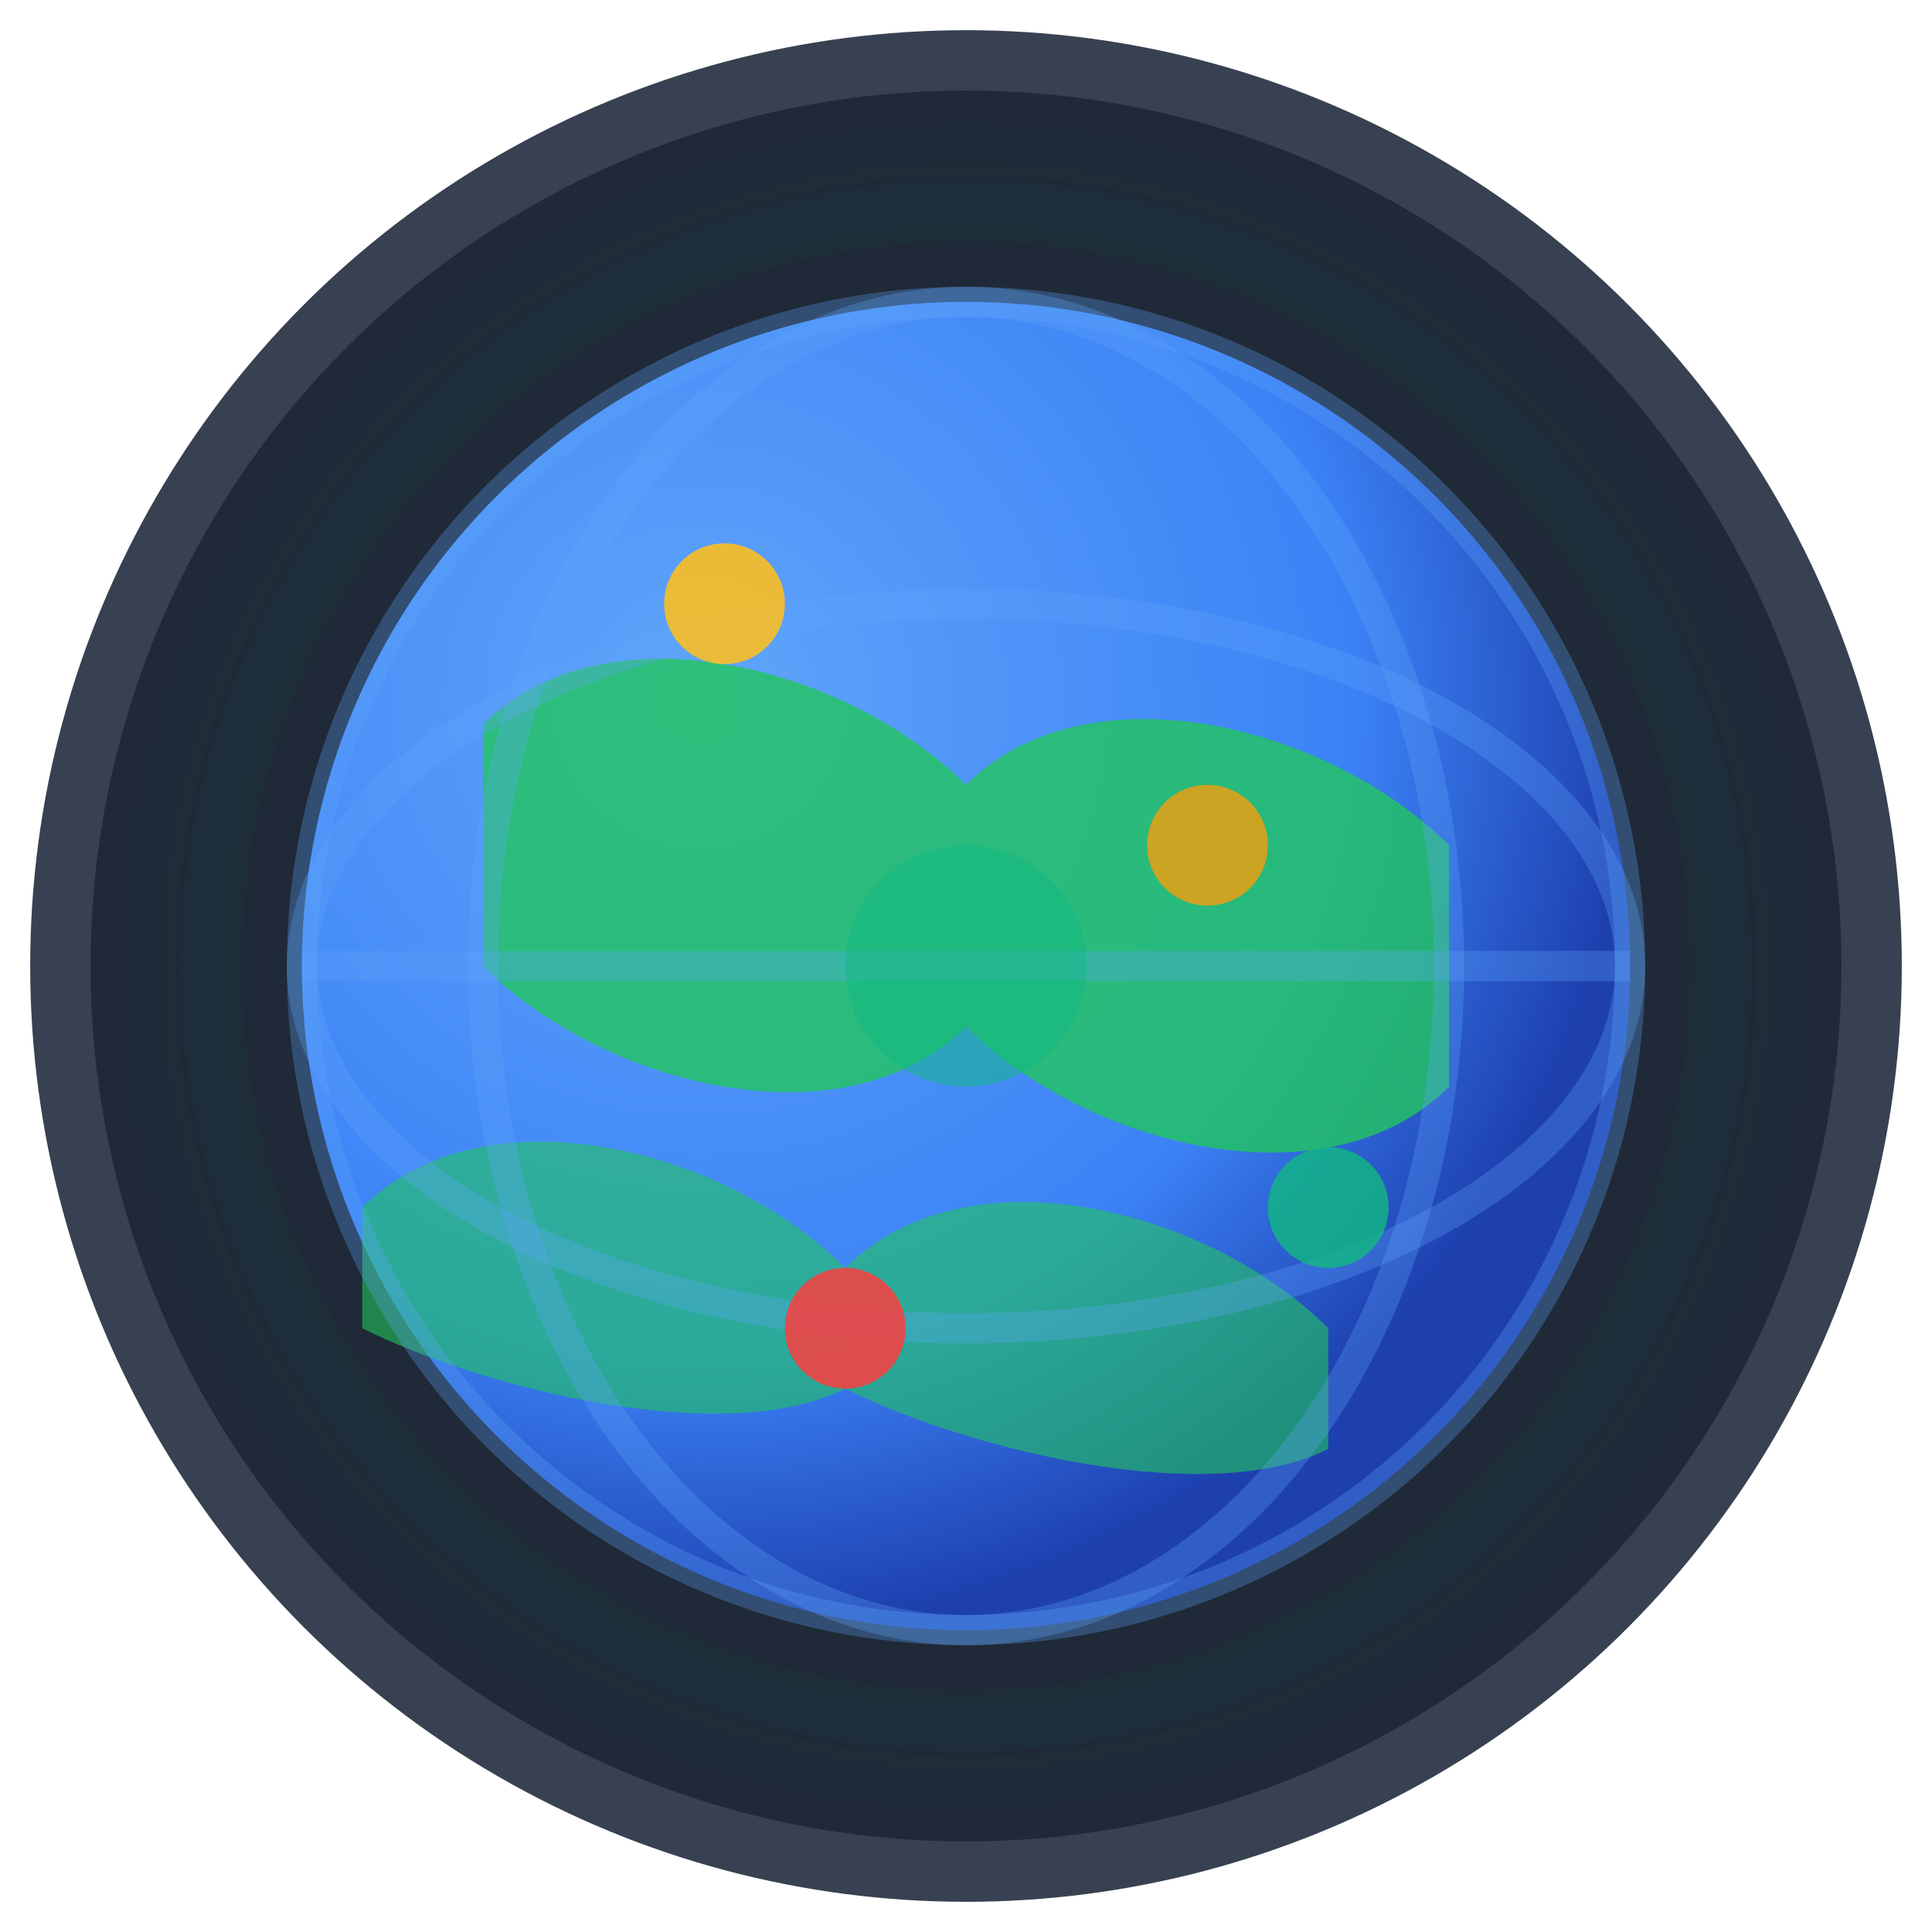 <svg width="32" height="32" viewBox="0 0 32 32" xmlns="http://www.w3.org/2000/svg">
  <defs>
    <!-- Gradient for the globe -->
    <radialGradient id="globeGradient" cx="0.3" cy="0.3" r="0.7">
      <stop offset="0%" stop-color="#60a5fa"/>
      <stop offset="70%" stop-color="#3b82f6"/>
      <stop offset="100%" stop-color="#1e40af"/>
    </radialGradient>
    
    <!-- Gradient for the pulse waves -->
    <radialGradient id="pulseGradient" cx="0.5" cy="0.5" r="0.5">
      <stop offset="0%" stop-color="#10b981" stop-opacity="0.8"/>
      <stop offset="50%" stop-color="#059669" stop-opacity="0.4"/>
      <stop offset="100%" stop-color="#047857" stop-opacity="0.1"/>
    </radialGradient>
  </defs>
  
  <!-- Background circle -->
  <circle cx="16" cy="16" r="15" fill="#1f2937" stroke="#374151" stroke-width="1"/>
  
  <!-- Globe base -->
  <circle cx="16" cy="16" r="11" fill="url(#globeGradient)"/>
  
  <!-- Continent shapes -->
  <path d="M8 12 C10 10, 14 11, 16 13 C18 11, 22 12, 24 14 L24 18 C22 20, 18 19, 16 17 C14 19, 10 18, 8 16 Z" fill="#22c55e" opacity="0.8"/>
  <path d="M6 20 C8 18, 12 19, 14 21 C16 19, 20 20, 22 22 L22 24 C20 25, 16 24, 14 23 C12 24, 8 23, 6 22 Z" fill="#22c55e" opacity="0.6"/>
  
  <!-- Latitude/longitude grid -->
  <circle cx="16" cy="16" r="11" fill="none" stroke="#60a5fa" stroke-width="0.5" opacity="0.3"/>
  <ellipse cx="16" cy="16" rx="11" ry="6" fill="none" stroke="#60a5fa" stroke-width="0.5" opacity="0.3"/>
  <ellipse cx="16" cy="16" rx="8" ry="11" fill="none" stroke="#60a5fa" stroke-width="0.5" opacity="0.3"/>
  <line x1="5" y1="16" x2="27" y2="16" stroke="#60a5fa" stroke-width="0.5" opacity="0.3"/>
  
  <!-- Pulse waves around the globe -->
  <circle cx="16" cy="16" r="12.5" fill="none" stroke="url(#pulseGradient)" stroke-width="1" opacity="0.6">
    <animate attributeName="r" values="11;14;11" dur="2s" repeatCount="indefinite"/>
    <animate attributeName="opacity" values="0.6;0.1;0.6" dur="2s" repeatCount="indefinite"/>
  </circle>
  
  <circle cx="16" cy="16" r="13.5" fill="none" stroke="url(#pulseGradient)" stroke-width="0.8" opacity="0.4">
    <animate attributeName="r" values="12;15;12" dur="2.5s" repeatCount="indefinite" begin="0.3s"/>
    <animate attributeName="opacity" values="0.4;0.05;0.4" dur="2.5s" repeatCount="indefinite" begin="0.3s"/>
  </circle>
  
  <!-- Data points/monitoring spots -->
  <circle cx="12" cy="10" r="1" fill="#fbbf24" opacity="0.9">
    <animate attributeName="opacity" values="0.9;0.3;0.9" dur="1.5s" repeatCount="indefinite"/>
  </circle>
  <circle cx="20" cy="14" r="1" fill="#f59e0b" opacity="0.8">
    <animate attributeName="opacity" values="0.8;0.2;0.8" dur="1.8s" repeatCount="indefinite" begin="0.2s"/>
  </circle>
  <circle cx="14" cy="22" r="1" fill="#ef4444" opacity="0.9">
    <animate attributeName="opacity" values="0.9;0.3;0.9" dur="1.3s" repeatCount="indefinite" begin="0.5s"/>
  </circle>
  <circle cx="22" cy="20" r="1" fill="#10b981" opacity="0.8">
    <animate attributeName="opacity" values="0.8;0.2;0.8" dur="1.6s" repeatCount="indefinite" begin="0.7s"/>
  </circle>
  
  <!-- Central monitoring pulse -->
  <circle cx="16" cy="16" r="2" fill="#10b981" opacity="0.5">
    <animate attributeName="r" values="1;3;1" dur="1s" repeatCount="indefinite"/>
    <animate attributeName="opacity" values="0.8;0.2;0.8" dur="1s" repeatCount="indefinite"/>
  </circle>
</svg>
